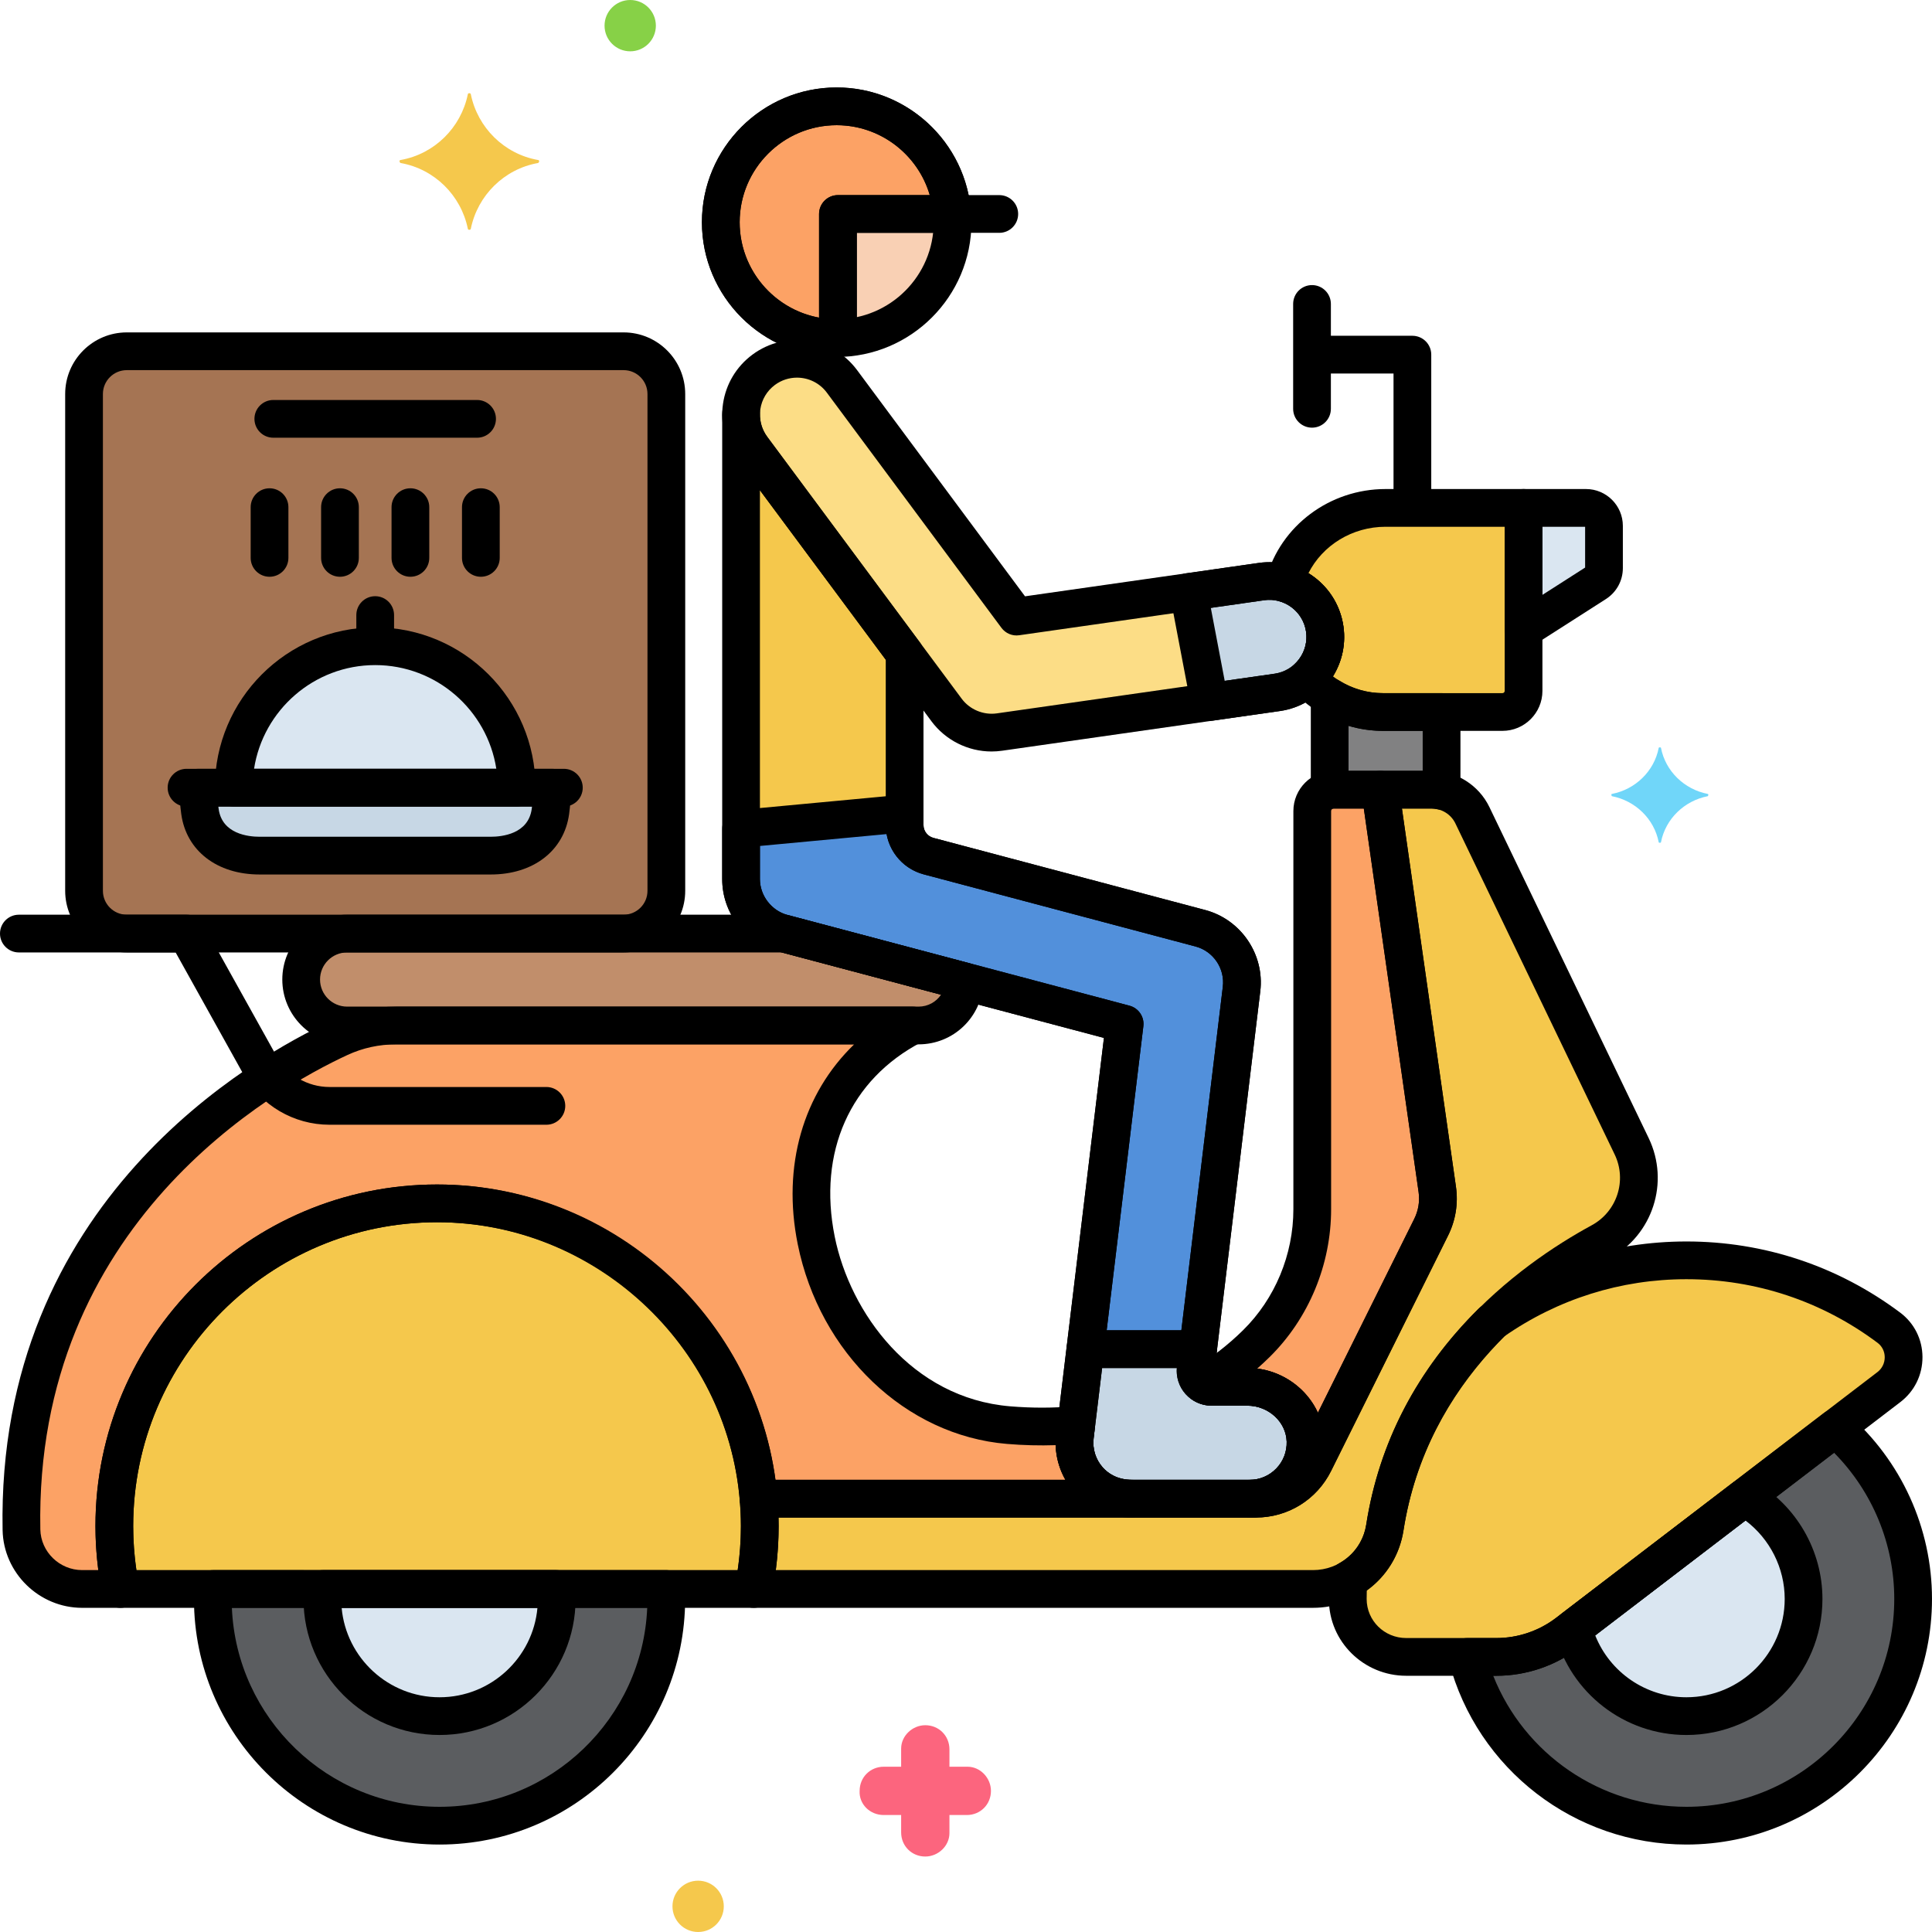 <?xml version="1.0" encoding="utf-8"?>
<!-- Generator: Adobe Illustrator 24.0.0, SVG Export Plug-In . SVG Version: 6.00 Build 0)  -->
<svg version="1.1" xmlns="http://www.w3.org/2000/svg" xmlns:xlink="http://www.w3.org/1999/xlink" x="0px" y="0px"
	 viewBox="0 0 256 256" style="enable-background:new 0 0 256 256;" xml:space="preserve">
<style type="text/css">
	.st0{fill:#6CADEF;}
	.st1{fill:#F9D0B4;}
	.st2{fill:#5B5D60;}
	.st3{fill:#9BE5F9;}
	.st4{fill:#FC657E;}
	.st5{fill:#70D6F9;}
	.st6{fill:#F5C84C;}
	.st7{fill:#F98FA6;}
	.st8{fill:#FED690;}
	.st9{fill:#87D147;}
	.st10{fill:#B2E26D;}
	.st11{fill:#EDF4FC;}
	.st12{fill:#FCDD86;}
	.st13{fill:#754E34;}
	.st14{fill:#B598F9;}
	.st15{fill:#5290DB;}
	.st16{fill:#C7D7E5;}
	.st17{fill:#C18E6B;}
	.st18{fill:#DAE6F1;}
	.st19{fill:#3CAADC;}
	.st20{fill:#818182;}
	.st21{fill:#CBEFF7;}
	.st22{fill:#FCA265;}
	.st23{fill:#A57453;}
	.st24{fill:#8652D8;}
	.st25{fill:#966AEA;}
	.st26{fill:#FEB872;}
	.st27{fill:#EDB311;}
	.st28{fill:#EF4460;}
</style>
<g id="Layer_1">
</g>
<g id="Layer_2">
</g>
<g id="Layer_3">
</g>
<g id="Layer_4">
</g>
<g id="Layer_5">
</g>
<g id="Layer_6">
</g>
<g id="Layer_7">
</g>
<g id="Layer_8">
</g>
<g id="Layer_9">
</g>
<g id="Layer_10">
</g>
<g id="Layer_11">
</g>
<g id="Layer_12">
</g>
<g id="Layer_13">
</g>
<g id="Layer_14">
</g>
<g id="Layer_15">
</g>
<g id="Layer_16">
</g>
<g id="Layer_17">
</g>
<g id="Layer_18">
</g>
<g id="Layer_19">
</g>
<g id="Layer_20">
</g>
<g id="Layer_21">
</g>
<g id="Layer_22">
</g>
<g id="Layer_23">
</g>
<g id="Layer_24">
</g>
<g id="Layer_25">
</g>
<g id="Layer_26">
</g>
<g id="Layer_27">
</g>
<g id="Layer_28">
</g>
<g id="Layer_29">
</g>
<g id="Layer_30">
</g>
<g id="Layer_31">
</g>
<g id="Layer_32">
</g>
<g id="Layer_33">
</g>
<g id="Layer_34">
</g>
<g id="Layer_35">
</g>
<g id="Layer_36">
</g>
<g id="Layer_37">
</g>
<g id="Layer_38">
</g>
<g id="Layer_39">
</g>
<g id="Layer_40">
</g>
<g id="Layer_41">
</g>
<g id="Layer_42">
</g>
<g id="Layer_43">
</g>
<g id="Layer_44">
</g>
<g id="Layer_45">
</g>
<g id="Layer_46">
</g>
<g id="Layer_47">
</g>
<g id="Layer_48">
</g>
<g id="Layer_49">
</g>
<g id="Layer_50">
</g>
<g id="Layer_51">
</g>
<g id="Layer_52">
</g>
<g id="Layer_53">
</g>
<g id="Layer_54">
</g>
<g id="Layer_55">
</g>
<g id="Layer_56">
</g>
<g id="Layer_57">
</g>
<g id="Layer_58">
</g>
<g id="Layer_59">
	<g>
		<g>
			<g>
				<path class="st23" d="M82.631,46.544H16.799c-3.115,0-5.663,2.548-5.663,5.663v65.832c0,3.115,2.548,5.663,5.663,5.663h65.832
					c3.115,0,5.663-2.548,5.663-5.663V52.207C88.293,49.093,85.745,46.544,82.631,46.544z"/>
			</g>
		</g>
		<g>
			<g>
				<path class="st18" d="M49.715,85.628c-10.352,0-18.744,8.392-18.744,18.744h37.487C68.458,94.02,60.066,85.628,49.715,85.628z"
					/>
			</g>
		</g>
		<g>
			<g>
				<path class="st16" d="M26.279,104.372c0,1.075,0.075,2.133,0.218,3.168c0.543,3.927,3.936,5.834,7.901,5.834h30.634
					c3.965,0,7.358-1.907,7.901-5.834c0.143-1.035,0.218-2.093,0.218-3.168H26.279z"/>
			</g>
		</g>
		<g>
			<g>
				<path class="st6" d="M183.587,67.3c-6.239,0-11.777,4.115-13.39,9.968c2.741,0.77,4.909,3.089,5.339,6.087
					c0.359,2.515-0.59,4.914-2.33,6.512c2.479,2.743,6.058,4.476,10.024,4.476h15.853c1.545,0,2.797-1.252,2.797-2.797V67.3H183.587
					z"/>
			</g>
		</g>
		<g>
			<g>
				<path class="st6" d="M57.912,159.452c-23.617,0-42.763,19.146-42.763,42.763c0,2.851,0.285,5.635,0.817,8.331h83.891
					c0.532-2.695,0.817-5.479,0.817-8.331C100.675,178.598,81.529,159.452,57.912,159.452z"/>
			</g>
		</g>
		<g>
			<g>
				<path class="st6" d="M216.205,151.886l-21.102-43.86c-0.996-2.071-3.092-3.388-5.39-3.388h-6.831l7.565,52.955
					c0.246,1.723-0.039,3.48-0.818,5.038l-15.483,31.153c-1.461,2.94-4.461,4.8-7.745,4.8H100.51
					c0.101,1.198,0.165,2.407,0.165,3.632c0,2.851-0.285,5.635-0.817,8.331h74.115c4.741,0,8.796-3.444,9.526-8.129
					c3.264-20.921,18.734-32.497,28.603-37.863C216.629,162.092,218.439,156.53,216.205,151.886z"/>
			</g>
		</g>
		<g>
			<g>
				<path class="st22" d="M142.428,190.282l0.177-1.465c-2.769,0.255-5.749,0.287-8.97,0.019
					c-25.418-2.118-37.067-40.245-12.709-52.954h-68.42c-2.593,0-5.155,0.55-7.508,1.638c-11.266,5.211-42.937,24.013-42.154,65.176
					c0.083,4.365,3.681,7.851,8.046,7.851h5.075c-0.532-2.695-0.817-5.479-0.817-8.331c0-23.617,19.146-42.763,42.763-42.763
					c22.393,0,40.754,17.216,42.599,39.132H150C144.973,198.584,141.931,194.405,142.428,190.282z"/>
			</g>
		</g>
		<g>
			<g>
				<path class="st6" d="M250.282,175.925c-7.487-5.603-16.775-8.924-26.825-8.924c-9.595,0-18.488,3.037-25.79,8.187
					c-6.489,6.432-12.309,15.313-14.168,27.229c-0.47,3.012-2.317,5.504-4.833,6.905c-0.047,0.844-0.077,1.692-0.077,2.548v0.079
					c0.008,4.22,3.52,7.6,7.74,7.6h11.966c3.398,0,6.702-1.119,9.401-3.183l42.591-32.57
					C252.879,181.813,252.895,177.881,250.282,175.925z"/>
			</g>
		</g>
		<g>
			<g>
				<path class="st12" d="M175.536,83.355c-0.58-4.052-4.333-6.871-8.387-6.29L134.701,81.7l-23.14-31.169
					c-2.441-3.287-7.084-3.971-10.372-1.533c-3.287,2.441-3.974,7.083-1.533,10.372l25.771,34.712
					c1.41,1.899,3.627,2.994,5.952,2.994c0.348,0,0.699-0.025,1.049-0.075l36.816-5.259
					C173.298,91.164,176.115,87.408,175.536,83.355z"/>
			</g>
		</g>
		<g>
			<g>
				<path class="st6" d="M165.271,183.757h-4.736c-1.268,0-2.251-1.109-2.099-2.367l6.076-50.34c0.443-3.67-1.886-7.106-5.459-8.053
					l-36.012-9.554c-1.871-0.496-3.174-2.189-3.174-4.125V86.592L99.657,59.37c-1.024-1.38-1.491-2.998-1.453-4.592
					c-0.001,0.058-0.009,0.114-0.009,0.172v61.536c0,3.347,2.295,6.312,5.513,7.165l45.311,12.022l-6.591,54.608
					c-0.497,4.124,2.545,8.302,7.572,8.302h15.581c4.17,0,7.536-3.443,7.41-7.641C172.87,186.885,169.33,183.757,165.271,183.757z"
					/>
			</g>
		</g>
		<g>
			<g>
				<path class="st18" d="M210.156,67.3h-8.276v16.093l9.559-6.117c0.684-0.438,1.097-1.193,1.097-2.004V69.68
					C212.536,68.365,211.47,67.3,210.156,67.3z"/>
			</g>
		</g>
		<g>
			<g>
				<path class="st20" d="M183.23,94.343c-2.579,0-4.987-0.742-7.042-2.008v12.357c0.17-0.032,0.344-0.053,0.523-0.053h13.002
					c0.445,0,0.878,0.063,1.301,0.158V94.343H183.23z"/>
			</g>
		</g>
		<g>
			<g>
				<path class="st16" d="M165.271,183.757h-4.736c-1.268,0-2.251-1.109-2.099-2.367l0.316-2.616h-14.935l-1.389,11.508
					c-0.497,4.124,2.545,8.302,7.572,8.302h15.581c4.17,0,7.536-3.443,7.41-7.641C172.87,186.885,169.33,183.757,165.271,183.757z"
					/>
			</g>
		</g>
		<g>
			<g>
				<path class="st15" d="M159.053,122.996l-36.012-9.554c-1.871-0.496-3.174-2.189-3.174-4.125v-1.528l-21.672,2.028v6.67
					c0,3.347,2.295,6.312,5.513,7.165l45.311,12.022l-5.202,43.1h14.935l5.76-47.724
					C164.955,127.379,162.626,123.943,159.053,122.996z"/>
			</g>
		</g>
		<g>
			<g>
				<path class="st16" d="M175.536,83.355c-0.58-4.052-4.333-6.871-8.387-6.29l-9.656,1.379l2.777,14.581l8.975-1.282
					C173.298,91.164,176.115,87.408,175.536,83.355z"/>
			</g>
		</g>
		<g>
			<g>
				
					<ellipse transform="matrix(0.987 -0.16 0.16 0.987 -3.285 18.139)" class="st1" cx="110.865" cy="29.445" rx="15.356" ry="15.356"/>
			</g>
		</g>
		<g>
			<g>
				<path class="st22" d="M110.865,14.089c-8.481,0-15.357,6.875-15.357,15.356c0,8.481,6.875,15.356,15.357,15.356
					c0.056,0,0.11-0.008,0.165-0.008c0-8.043,0-16.44,0-16.44h15.136C125.604,20.384,118.978,14.089,110.865,14.089z"/>
			</g>
		</g>
		<g>
			<g>
				<path class="st22" d="M190.447,157.594l-7.565-52.955h-6.171c-1.563,0-2.831,1.268-2.831,2.831v52.76
					c0,6.688-2.646,13.116-7.411,17.808c-1.901,1.872-4.215,3.756-6.992,5.422c0.311,0.182,0.668,0.296,1.058,0.296h4.736
					c4.06,0,7.599,3.128,7.721,7.186c0.126,4.198-3.24,7.641-7.41,7.641h0.821c3.283,0,6.283-1.859,7.745-4.8l15.483-31.153
					C190.408,161.074,190.693,159.317,190.447,157.594z"/>
			</g>
		</g>
		<g>
			<g>
				<path class="st17" d="M103.899,123.702H45.997c-3.363,0-6.09,2.726-6.09,6.09c0,3.363,2.726,6.09,6.09,6.09h75.723
					c3.278,0,5.944-2.593,6.077-5.838L103.899,123.702z"/>
			</g>
		</g>
		<g>
			<g>
				<path class="st2" d="M88.251,210.546H28.234c-0.019,0.439-0.034,0.88-0.034,1.324c0,16.592,13.45,30.042,30.042,30.042
					c16.592,0,30.042-13.45,30.042-30.042C88.284,211.426,88.27,210.985,88.251,210.546z"/>
			</g>
		</g>
		<g>
			<g>
				<path class="st2" d="M243.187,189.225l-35.491,27.14c-2.699,2.064-6.003,3.183-9.401,3.183h-3.885
					c3.394,12.871,15.11,22.364,29.048,22.364c16.592,0,30.042-13.45,30.042-30.042
					C253.499,202.832,249.502,194.732,243.187,189.225z"/>
			</g>
		</g>
		<g>
			<g>
				<path class="st18" d="M73.702,210.546H42.784c-0.037,0.437-0.067,0.877-0.067,1.324c0,8.575,6.951,15.526,15.526,15.526
					c8.575,0,15.526-6.951,15.526-15.526C73.769,211.423,73.739,210.983,73.702,210.546z"/>
			</g>
		</g>
		<g>
			<g>
				<path class="st18" d="M231.175,198.41l-22.725,17.378c1.739,6.674,7.789,11.607,15.007,11.607
					c8.575,0,15.526-6.951,15.526-15.526C238.983,206.107,235.837,201.089,231.175,198.41z"/>
			</g>
		</g>
		<g>
			<g>
				<path class="st4" d="M128.206,234.1h-2.4v-2.3c0-1.8-1.4-3.2-3.2-3.2c-1.7,0-3.2,1.4-3.2,3.1v2.4h-2.3c-1.8,0-3.2,1.4-3.2,3.2
					c-0.1,1.7,1.3,3.2,3.2,3.2h2.3v2.3c0,1.8,1.4,3.2,3.2,3.2c1.7,0,3.2-1.4,3.2-3.1v-2.4h2.3c1.8,0,3.2-1.4,3.2-3.2
					C131.306,235.6,129.906,234.1,128.206,234.1z"/>
			</g>
		</g>
		<g>
			<g>
				<path class="st6" d="M92.506,249.2c-1.878,0-3.4,1.522-3.4,3.4c0,1.878,1.522,3.4,3.4,3.4c1.878,0,3.4-1.522,3.4-3.4
					C95.906,250.722,94.384,249.2,92.506,249.2z"/>
			</g>
		</g>
		<g>
			<g>
				<path class="st5" d="M226.288,105.2c-3.1-0.6-5.6-3-6.2-6.1c0-0.1-0.3-0.1-0.3,0c-0.6,3.1-3.1,5.5-6.2,6.1c-0.1,0-0.1,0.2,0,0.3
					c3.1,0.6,5.6,3,6.2,6.1c0,0.1,0.3,0.1,0.3,0c0.6-3.1,3.1-5.5,6.2-6.1C226.388,105.4,226.388,105.2,226.288,105.2z"/>
			</g>
		</g>
		<g>
			<g>
				<path class="st9" d="M83.506,0c-1.878,0-3.4,1.522-3.4,3.4c0,1.878,1.522,3.4,3.4,3.4c1.878,0,3.4-1.522,3.4-3.4
					C86.906,1.522,85.384,0,83.506,0z"/>
			</g>
		</g>
		<g>
			<g>
				<path class="st6" d="M71.288,21.2c-4.5-0.8-8-4.3-8.9-8.7c0-0.2-0.4-0.2-0.4,0c-0.9,4.4-4.4,7.9-8.9,8.7c-0.2,0-0.2,0.3,0,0.4
					c4.5,0.8,8,4.3,8.9,8.7c0,0.2,0.4,0.2,0.4,0c0.9-4.4,4.4-7.9,8.9-8.7C71.488,21.5,71.488,21.2,71.288,21.2z"/>
			</g>
		</g>
		<g>
			<g>
				<g>
					<g>
						<path d="M178.01,83.002c-0.374-2.621-1.747-4.94-3.864-6.529c-2.119-1.589-4.732-2.259-7.351-1.883l-30.974,4.425
							l-22.253-29.974c-3.256-4.389-9.479-5.308-13.869-2.049c-2.126,1.578-3.51,3.89-3.897,6.509
							c-0.387,2.619,0.27,5.233,1.849,7.359l25.771,34.712c1.861,2.507,4.836,4.004,7.959,4.004c0.467,0,0.938-0.033,1.402-0.1
							l36.816-5.259C175.01,93.444,178.783,88.413,178.01,83.002z M172.127,87.353c-0.787,1.05-1.937,1.73-3.235,1.916
							l-36.814,5.258c-1.766,0.251-3.581-0.506-4.643-1.935L101.664,57.88c-0.782-1.054-1.107-2.35-0.916-3.647
							c0.192-1.298,0.878-2.443,1.931-3.226c0.88-0.652,1.906-0.967,2.925-0.967c1.504,0,2.988,0.686,3.951,1.981l23.14,31.169
							c0.545,0.736,1.451,1.121,2.36,0.984l32.448-4.636c1.294-0.182,2.592,0.146,3.642,0.934s1.73,1.937,1.916,3.236
							C173.246,85.008,172.914,86.302,172.127,87.353z"/>
					</g>
				</g>
			</g>
		</g>
		<g>
			<g>
				<g>
					<path d="M165.271,181.257h-4.3l6.023-49.907c0.589-4.881-2.55-9.511-7.3-10.77l-36.013-9.555
						c-0.773-0.206-1.314-0.908-1.314-1.709V86.593c0-0.537-0.173-1.06-0.493-1.49l-20.21-27.223
						c-0.654-0.883-0.987-1.935-0.961-3.042c0-0.007,0.001-0.013,0.001-0.018c0.023-1.377-1.072-2.514-2.449-2.541
						c-0.018-0.001-0.034-0.001-0.052-0.001c-1.342,0-2.446,1.063-2.497,2.405c-0.005,0.063-0.011,0.208-0.011,0.267v61.536
						c0,4.49,3.031,8.43,7.371,9.581l43.21,11.465l-6.33,52.45c-0.34,2.816,0.544,5.647,2.424,7.769
						c1.905,2.149,4.615,3.333,7.63,3.333h15.581c2.704,0,5.231-1.069,7.115-3.01c1.883-1.94,2.875-4.5,2.794-7.206
						C175.332,185.568,170.747,181.257,165.271,181.257z M169.107,194.592c-0.934,0.962-2.186,1.492-3.526,1.492H150
						c-2.005,0-3.222-0.897-3.889-1.649c-0.932-1.052-1.369-2.456-1.2-3.853l6.59-54.608c0.149-1.238-0.637-2.396-1.841-2.716
						l-45.311-12.022c-2.117-0.563-3.654-2.56-3.654-4.749l-0.002-51.526l16.674,22.459v21.897c0,3.065,2.069,5.756,5.032,6.541
						l36.013,9.556c2.354,0.624,3.91,2.918,3.617,5.337l-6.074,50.339c-0.159,1.31,0.252,2.627,1.127,3.614s2.134,1.554,3.453,1.554
						h4.735c2.801,0,5.144,2.136,5.222,4.761C170.532,192.361,170.041,193.631,169.107,194.592z"/>
				</g>
			</g>
		</g>
		<g>
			<g>
				<g>
					<g>
						<path d="M165.271,181.257h-4.3l0.264-2.185c0.085-0.71-0.138-1.422-0.612-1.957c-0.474-0.535-1.155-0.842-1.87-0.842h-14.935
							c-1.265,0-2.33,0.944-2.482,2.2l-1.389,11.509c-0.34,2.816,0.544,5.647,2.424,7.769c1.905,2.149,4.615,3.333,7.63,3.333
							h15.581c2.705,0,5.231-1.069,7.115-3.01c1.883-1.94,2.875-4.5,2.794-7.206C175.332,185.568,170.747,181.257,165.271,181.257z
							 M169.108,194.592c-0.934,0.962-2.187,1.492-3.527,1.492H150c-2.005,0-3.222-0.897-3.889-1.649
							c-0.932-1.052-1.369-2.456-1.2-3.853l1.123-9.309h9.902c-0.101,1.248,0.312,2.489,1.146,3.43
							c0.875,0.987,2.134,1.554,3.453,1.554h4.735c2.801,0,5.144,2.136,5.222,4.761
							C170.532,192.361,170.041,193.631,169.108,194.592z"/>
					</g>
				</g>
			</g>
		</g>
		<g>
			<g>
				<g>
					<path d="M159.694,120.58l-36.013-9.556c-0.773-0.205-1.314-0.907-1.314-1.708v-1.528c0-0.703-0.297-1.375-0.816-1.849
						c-0.521-0.473-1.209-0.703-1.917-0.641l-21.672,2.028c-1.284,0.12-2.267,1.199-2.267,2.489v6.67c0,4.49,3.031,8.43,7.371,9.581
						l43.21,11.465l-4.941,40.941c-0.085,0.71,0.138,1.423,0.611,1.958c0.475,0.535,1.156,0.842,1.871,0.842h14.935
						c1.265,0,2.33-0.944,2.482-2.2l5.76-47.724C167.583,126.47,164.444,121.84,159.694,120.58z M162.029,130.75l-5.494,45.523
						h-9.897l4.863-40.3c0.149-1.238-0.637-2.396-1.841-2.716l-45.311-12.022c-2.117-0.563-3.654-2.56-3.654-4.749v-4.393
						l16.78-1.571c0.461,2.545,2.357,4.655,4.924,5.335l36.012,9.555c0.001,0,0.001,0,0.001,0.001
						C160.767,126.037,162.322,128.331,162.029,130.75z"/>
				</g>
			</g>
		</g>
		<g>
			<g>
				<g>
					<path d="M178.01,83.002c-0.374-2.621-1.747-4.94-3.864-6.529c-2.119-1.59-4.731-2.261-7.351-1.883l-9.656,1.38
						c-0.677,0.097-1.283,0.466-1.681,1.021s-0.55,1.25-0.422,1.921l2.777,14.58c0.228,1.193,1.271,2.032,2.453,2.032
						c0.118,0,0.236-0.008,0.356-0.025l8.976-1.281C175.01,93.444,178.783,88.413,178.01,83.002z M168.892,89.269l-6.613,0.943
						l-1.84-9.663l7.063-1.01c0,0,0,0,0.001,0c1.294-0.182,2.592,0.146,3.642,0.934s1.73,1.937,1.916,3.236
						C173.443,86.392,171.573,88.885,168.892,89.269z"/>
				</g>
			</g>
		</g>
		<g>
			<g>
				<g>
					<path d="M110.865,11.589c-9.846,0-17.856,8.011-17.856,17.856s8.011,17.856,17.856,17.856s17.856-8.011,17.856-17.856
						S120.711,11.589,110.865,11.589z M110.865,42.302c-7.089,0-12.856-5.768-12.856-12.856s5.768-12.856,12.856-12.856
						s12.856,5.768,12.856,12.856S117.954,42.302,110.865,42.302z"/>
				</g>
			</g>
		</g>
		<g>
			<g>
				<path d="M132.41,25.853h-21.38c-1.381,0-2.5,1.119-2.5,2.5v15.754c0,1.381,1.119,2.5,2.5,2.5s2.5-1.119,2.5-2.5V30.853h18.88
					c1.381,0,2.5-1.119,2.5-2.5S133.791,25.853,132.41,25.853z"/>
			</g>
		</g>
		<g>
			<g>
				<g>
					<path d="M110.865,11.589c-9.846,0-17.856,8.011-17.856,17.856s8.011,17.856,17.856,17.856c0.094,0,0.186-0.005,0.209-0.009
						c1.363-0.024,2.456-1.137,2.456-2.5v-13.94h12.636c0.693,0,1.356-0.288,1.829-0.796c0.473-0.507,0.714-1.188,0.665-1.88
						C128.004,18.875,120.188,11.589,110.865,11.589z M111.03,25.853c-1.381,0-2.5,1.119-2.5,2.5v13.736
						c-5.979-1.101-10.521-6.352-10.521-12.644c0-7.089,5.768-12.856,12.856-12.856c5.785,0,10.764,3.898,12.329,9.264H111.03z"/>
				</g>
			</g>
		</g>
		<g>
			<g>
				<g>
					<path d="M210.156,64.8h-8.276c-1.381,0-2.5,1.119-2.5,2.5v16.094c0,0.914,0.498,1.755,1.3,2.193
						c0.375,0.205,0.788,0.307,1.2,0.307c0.47,0,0.938-0.132,1.348-0.395l9.559-6.118c1.409-0.901,2.25-2.438,2.25-4.109V69.68
						C215.036,66.989,212.847,64.8,210.156,64.8z M210.036,75.205l-5.656,3.62V69.8h5.656V75.205z"/>
				</g>
			</g>
		</g>
		<g>
			<g>
				<g>
					<path d="M201.88,64.8h-18.293c-7.388,0-13.885,4.854-15.8,11.804c-0.365,1.326,0.409,2.698,1.733,3.07
						c1.875,0.527,3.265,2.111,3.54,4.035c0.229,1.604-0.35,3.217-1.547,4.317c-1.011,0.929-1.084,2.499-0.163,3.518
						c3.044,3.367,7.374,5.299,11.879,5.299h15.854c2.921,0,5.297-2.376,5.297-5.297V67.3C204.38,65.919,203.261,64.8,201.88,64.8z
						 M199.38,91.546c0,0.164-0.133,0.297-0.297,0.297h-15.854c-2.389,0-4.707-0.793-6.605-2.222
						c1.21-1.954,1.719-4.292,1.386-6.619c-0.424-2.966-2.158-5.53-4.638-7.05c1.873-3.705,5.813-6.152,10.215-6.152h15.793V91.546z
						"/>
				</g>
			</g>
		</g>
		<g>
			<g>
				<path d="M187.149,44.492h-12.668c-1.381,0-2.5,1.119-2.5,2.5s1.119,2.5,2.5,2.5h10.168v16.501c0,1.381,1.119,2.5,2.5,2.5
					s2.5-1.119,2.5-2.5V46.992C189.649,45.611,188.53,44.492,187.149,44.492z"/>
			</g>
		</g>
		<g>
			<g>
				<path d="M173.849,37.776c-1.381,0-2.5,1.119-2.5,2.5v13.892c0,1.381,1.119,2.5,2.5,2.5s2.5-1.119,2.5-2.5V40.276
					C176.349,38.896,175.229,37.776,173.849,37.776z"/>
			</g>
		</g>
		<g>
			<g>
				<g>
					<path d="M57.912,156.952c-24.958,0-45.264,20.305-45.264,45.263c0,2.943,0.291,5.909,0.864,8.815
						c0.231,1.171,1.259,2.016,2.453,2.016h83.892c1.194,0,2.222-0.845,2.453-2.016c0.573-2.906,0.864-5.872,0.864-8.815
						C103.175,177.257,82.87,156.952,57.912,156.952z M97.75,208.046H18.073c-0.282-1.936-0.425-3.889-0.425-5.831
						c0-22.201,18.063-40.263,40.264-40.263s40.263,18.062,40.263,40.263C98.175,204.157,98.032,206.11,97.75,208.046z"/>
				</g>
			</g>
		</g>
		<g>
			<g>
				<g>
					<g>
						<path d="M218.458,150.803l-21.103-43.858c-1.403-2.92-4.403-4.806-7.643-4.806h-6.831c-0.725,0-1.414,0.314-1.889,0.862
							c-0.475,0.547-0.688,1.273-0.586,1.991l7.564,52.956c0.176,1.225-0.024,2.457-0.581,3.57l-15.483,31.153
							c-1.045,2.104-3.155,3.412-5.505,3.412h-65.892c-0.699,0-1.367,0.293-1.84,0.808c-0.474,0.515-0.71,1.204-0.651,1.901
							c0.104,1.245,0.155,2.364,0.155,3.423c0,2.618-0.259,5.258-0.771,7.846c-0.145,0.733,0.047,1.494,0.521,2.071
							c0.475,0.578,1.184,0.913,1.932,0.913h74.115c6.025,0,11.071-4.309,11.996-10.243c3.144-20.148,18.471-31.236,27.327-36.053
							C219,163.649,221.268,156.645,218.458,150.803z M210.907,162.357c-9.667,5.257-26.403,17.401-29.878,39.675
							c-0.544,3.484-3.512,6.014-7.057,6.014h-71.176c0.251-1.938,0.378-3.889,0.378-5.83c0-0.371-0.006-0.748-0.017-1.132h63.244
							c4.262,0,8.087-2.371,9.982-6.188l15.479-31.146c1.012-2.021,1.378-4.273,1.057-6.51l-7.156-50.102h3.948
							c1.329,0,2.561,0.774,3.137,1.973l21.103,43.859C215.605,156.407,214.269,160.53,210.907,162.357z"/>
					</g>
				</g>
			</g>
		</g>
		<g>
			<g>
				<g>
					<path d="M150,196.084c-2.005,0-3.222-0.897-3.889-1.649c-0.932-1.052-1.369-2.456-1.2-3.853c0,0,0,0,0-0.001l0.177-1.466
						c0.09-0.749-0.163-1.5-0.689-2.041c-0.527-0.543-1.264-0.813-2.022-0.747c-2.754,0.252-5.625,0.258-8.533,0.017
						c-13.074-1.09-21.212-12.419-23.24-22.484c-2.258-11.202,2.034-20.833,11.48-25.761c1.021-0.533,1.546-1.693,1.271-2.813
						c-0.273-1.118-1.276-1.904-2.428-1.904H52.506c-2.996,0-5.875,0.629-8.558,1.869C33.51,140.08-0.483,159.219,0.345,202.743
						c0.108,5.681,4.839,10.303,10.546,10.303h5.075c0.748,0,1.457-0.335,1.932-0.913c0.475-0.577,0.666-1.338,0.521-2.071
						c-0.511-2.588-0.77-5.228-0.77-7.846c0-22.201,18.063-40.264,40.264-40.264c20.75,0,38.367,16.183,40.107,36.842
						c0.109,1.295,1.191,2.29,2.491,2.29H150c1.381,0,2.5-1.119,2.5-2.5S151.381,196.084,150,196.084z M102.749,196.084
						c-3.018-22.123-22.28-39.132-44.837-39.132c-24.958,0-45.264,20.306-45.264,45.264c0,1.941,0.127,3.893,0.378,5.83h-2.136
						c-3.002,0-5.49-2.422-5.546-5.398c-0.771-40.496,30.96-58.352,40.702-62.858c2.02-0.934,4.193-1.407,6.459-1.407h60.677
						c-6.748,6.514-9.575,16.075-7.481,26.465c2.916,14.474,14.317,25.362,27.726,26.479c2.178,0.182,4.338,0.235,6.453,0.165
						c0.053,1.615,0.499,3.193,1.296,4.593H102.749z"/>
				</g>
			</g>
		</g>
		<g>
			<g>
				<g>
					<path d="M192.921,157.239L192.921,157.239l-7.564-52.954c-0.176-1.231-1.23-2.146-2.475-2.146h-6.171
						c-2.939,0-5.331,2.392-5.331,5.331v52.761c0,6.014-2.43,11.854-6.666,16.026c-1.973,1.944-4.168,3.646-6.523,5.06
						c-0.757,0.454-1.219,1.273-1.214,2.156s0.475,1.697,1.235,2.145c0.715,0.418,1.518,0.64,2.323,0.64h4.735
						c2.801,0,5.144,2.136,5.222,4.761c0.04,1.344-0.451,2.613-1.384,3.574c-0.934,0.962-2.187,1.492-3.527,1.492
						c-1.381,0-2.5,1.119-2.5,2.5s1.119,2.5,2.5,2.5h0.821c4.262,0,8.087-2.371,9.982-6.188l15.479-31.146
						C192.876,161.729,193.242,159.477,192.921,157.239z M187.391,161.519l-12.763,25.68c-1.425-3.108-4.464-5.399-8.038-5.857
						c0.558-0.491,1.103-0.999,1.633-1.521c5.185-5.105,8.157-12.245,8.157-19.589V107.47c0-0.183,0.148-0.331,0.331-0.331h4.003
						l7.258,50.809v0.001C188.147,159.173,187.947,160.405,187.391,161.519z"/>
				</g>
			</g>
		</g>
		<g>
			<g>
				<g>
					<path d="M128.439,127.627l-23.898-6.341c-0.21-0.056-0.425-0.084-0.642-0.084H45.997c-4.736,0-8.59,3.854-8.59,8.59
						s3.854,8.59,8.59,8.59h75.724c4.619,0,8.386-3.618,8.575-8.236C130.344,128.975,129.571,127.927,128.439,127.627z
						 M121.721,133.382H45.997c-1.979,0-3.59-1.61-3.59-3.59s1.61-3.59,3.59-3.59h57.576l21.118,5.604
						C124.048,132.76,122.957,133.382,121.721,133.382z"/>
				</g>
			</g>
		</g>
		<g>
			<g>
				<g>
					<path d="M90.748,210.435c-0.059-1.336-1.159-2.389-2.497-2.389H28.234c-1.338,0-2.438,1.053-2.497,2.389
						c-0.021,0.477-0.036,0.954-0.036,1.435c0,17.943,14.599,32.542,32.542,32.542s32.541-14.599,32.541-32.542
						C90.784,211.389,90.77,210.911,90.748,210.435z M58.243,239.411c-14.793,0-26.899-11.722-27.518-26.365H85.76
						C85.142,227.689,73.035,239.411,58.243,239.411z"/>
				</g>
			</g>
		</g>
		<g>
			<g>
				<g>
					<path d="M76.193,210.34c-0.106-1.296-1.19-2.294-2.491-2.294H42.784c-1.299,0-2.381,0.994-2.491,2.289
						c-0.043,0.507-0.076,1.017-0.076,1.534c0,9.939,8.087,18.026,18.026,18.026s18.025-8.087,18.025-18.026
						C76.269,211.354,76.235,210.846,76.193,210.34z M58.243,224.896c-6.786,0-12.377-5.217-12.974-11.85h25.946
						C70.619,219.679,65.028,224.896,58.243,224.896z"/>
				</g>
			</g>
		</g>
		<g>
			<g>
				<g>
					<path d="M251.78,173.924c-8.239-6.164-18.033-9.423-28.323-9.423c-9.797,0-19.213,2.989-27.23,8.644
						c-0.114,0.08-0.221,0.17-0.319,0.268c-8.175,8.104-13.181,17.733-14.878,28.619c-0.338,2.167-1.643,4.027-3.579,5.105
						c-0.749,0.417-1.231,1.188-1.28,2.043c-0.055,0.964-0.081,1.844-0.081,2.773c0.011,5.566,4.604,10.095,10.239,10.095h11.966
						c3.925,0,7.803-1.313,10.92-3.696l42.593-32.57c1.875-1.435,2.942-3.613,2.93-5.977
						C254.724,177.464,253.646,175.32,251.78,173.924z M248.769,181.81l-42.592,32.57c-2.25,1.721-5.05,2.668-7.883,2.668h-11.966
						c-2.884,0-5.234-2.29-5.239-5.179c0-0.37,0.006-0.749,0.018-1.142c2.615-1.886,4.36-4.706,4.862-7.926
						c1.52-9.742,5.997-18.385,13.31-25.691c7.133-4.979,15.489-7.609,24.179-7.609c9.202,0,17.96,2.914,25.327,8.427
						c0.602,0.449,0.948,1.144,0.952,1.903C249.741,180.615,249.388,181.336,248.769,181.81z"/>
				</g>
			</g>
		</g>
		<g>
			<g>
				<g>
					<path d="M244.83,187.341c-0.896-0.782-2.218-0.822-3.162-0.103l-35.491,27.142c-2.25,1.721-5.05,2.668-7.883,2.668h-3.884
						c-0.775,0-1.507,0.359-1.98,0.974c-0.473,0.614-0.635,1.414-0.437,2.163c3.759,14.265,16.698,24.227,31.464,24.227
						c17.943,0,32.542-14.599,32.542-32.542C255.999,202.472,251.928,193.531,244.83,187.341z M223.457,239.411
						c-11.384,0-21.483-6.994-25.598-17.363h0.435c3.925,0,7.803-1.313,10.92-3.696l33.809-25.854
						c5.093,5.145,7.977,12.097,7.977,19.372C250.999,227.056,238.644,239.411,223.457,239.411z"/>
				</g>
			</g>
		</g>
		<g>
			<g>
				<g>
					<path d="M232.421,196.243c-0.874-0.504-1.964-0.433-2.765,0.181l-22.725,17.378c-0.8,0.611-1.154,1.643-0.9,2.616
						c2.066,7.936,9.232,13.478,17.426,13.478c9.939,0,18.026-8.087,18.026-18.026C241.483,205.443,238.011,199.456,232.421,196.243
						z M223.457,224.896c-5.372,0-10.133-3.3-12.082-8.196l19.909-15.226c3.241,2.445,5.199,6.298,5.199,10.396
						C236.483,219.052,230.64,224.896,223.457,224.896z"/>
				</g>
			</g>
		</g>
		<g>
			<g>
				<g>
					<path d="M191.014,91.843h-7.784c-2.013,0-3.994-0.565-5.73-1.636c-0.772-0.477-1.74-0.497-2.53-0.055
						c-0.791,0.441-1.281,1.276-1.281,2.183v12.356c0,0.742,0.365,1.44,0.936,1.915c0.57,0.476,1.359,0.668,2.088,0.532h13.002
						c0.214,0,0.461,0.032,0.754,0.098c0.182,0.041,0.364,0.061,0.547,0.061c0.563,0,1.115-0.19,1.563-0.549
						c0.593-0.475,0.938-1.192,0.938-1.951V94.343C193.514,92.962,192.395,91.843,191.014,91.843z M188.514,102.139h-9.826v-5.963
						c1.47,0.44,2.999,0.667,4.542,0.667h5.284V102.139z"/>
				</g>
			</g>
		</g>
		<g>
			<g>
				<path d="M72.398,144.033H43.667c-2.929,0-5.633-1.59-7.058-4.148l-9.685-17.398c-0.441-0.793-1.277-1.284-2.185-1.284H2.5
					c-1.381,0-2.5,1.119-2.5,2.5s1.119,2.5,2.5,2.5h20.771l8.97,16.114c2.307,4.144,6.686,6.717,11.427,6.717h28.731
					c1.381,0,2.5-1.119,2.5-2.5S73.779,144.033,72.398,144.033z"/>
			</g>
		</g>
		<g>
			<g>
				<g>
					<path d="M82.631,44.045H16.799c-4.501,0-8.163,3.661-8.163,8.162v65.832c0,4.501,3.662,8.163,8.163,8.163h65.832
						c4.501,0,8.163-3.662,8.163-8.163V52.207C90.794,47.706,87.132,44.045,82.631,44.045z M85.794,118.039
						c0,1.744-1.419,3.163-3.163,3.163H16.799c-1.744,0-3.163-1.419-3.163-3.163V52.207c0-1.743,1.419-3.162,3.163-3.162h65.832
						c1.744,0,3.163,1.419,3.163,3.162V118.039z"/>
				</g>
			</g>
		</g>
		<g>
			<g>
				<path d="M63.215,53h-27c-1.381,0-2.5,1.119-2.5,2.5s1.119,2.5,2.5,2.5h27c1.381,0,2.5-1.119,2.5-2.5S64.596,53,63.215,53z"/>
			</g>
		</g>
		<g>
			<g>
				<path d="M49.715,79c-1.381,0-2.5,1.119-2.5,2.5v3c0,1.381,1.119,2.5,2.5,2.5s2.5-1.119,2.5-2.5v-3
					C52.215,80.119,51.096,79,49.715,79z"/>
			</g>
		</g>
		<g>
			<g>
				<g>
					<path d="M35.715,64.701c-1.381,0-2.5,1.119-2.5,2.5v6.723c0,1.381,1.119,2.5,2.5,2.5s2.5-1.119,2.5-2.5v-6.723
						C38.215,65.82,37.096,64.701,35.715,64.701z"/>
				</g>
			</g>
			<g>
				<g>
					<path d="M45.048,64.701c-1.381,0-2.5,1.119-2.5,2.5v6.723c0,1.381,1.119,2.5,2.5,2.5s2.5-1.119,2.5-2.5v-6.723
						C47.548,65.82,46.429,64.701,45.048,64.701z"/>
				</g>
			</g>
			<g>
				<g>
					<path d="M54.381,64.701c-1.381,0-2.5,1.119-2.5,2.5v6.723c0,1.381,1.119,2.5,2.5,2.5s2.5-1.119,2.5-2.5v-6.723
						C56.881,65.82,55.762,64.701,54.381,64.701z"/>
				</g>
			</g>
			<g>
				<g>
					<path d="M63.715,64.701c-1.381,0-2.5,1.119-2.5,2.5v6.723c0,1.381,1.119,2.5,2.5,2.5s2.5-1.119,2.5-2.5v-6.723
						C66.215,65.82,65.096,64.701,63.715,64.701z"/>
				</g>
			</g>
		</g>
		<g>
			<g>
				<path d="M74.715,101.872h-50c-1.381,0-2.5,1.119-2.5,2.5s1.119,2.5,2.5,2.5h50c1.381,0,2.5-1.119,2.5-2.5
					S76.096,101.872,74.715,101.872z"/>
			</g>
		</g>
		<g>
			<g>
				<g>
					<path d="M49.715,83.128c-11.714,0-21.244,9.53-21.244,21.244c0,1.381,1.119,2.5,2.5,2.5h37.487c1.381,0,2.5-1.119,2.5-2.5
						C70.958,92.658,61.429,83.128,49.715,83.128z M33.663,101.872c1.206-7.774,7.944-13.744,16.052-13.744
						c8.106,0,14.845,5.97,16.051,13.744H33.663z"/>
				</g>
			</g>
		</g>
		<g>
			<g>
				<g>
					<path d="M73.15,101.872H26.279c-1.381,0-2.5,1.119-2.5,2.5c0,1.175,0.081,2.356,0.241,3.511
						c0.672,4.854,4.744,7.991,10.377,7.991h30.634c5.632,0,9.705-3.137,10.378-7.993c0.16-1.161,0.241-2.342,0.241-3.509
						C75.65,102.991,74.531,101.872,73.15,101.872z M70.456,107.197c-0.46,3.318-3.947,3.677-5.425,3.677H34.397
						c-1.478,0-4.965-0.358-5.424-3.678c-0.016-0.107-0.029-0.216-0.043-0.324h41.567C70.485,106.98,70.471,107.089,70.456,107.197z
						"/>
				</g>
			</g>
		</g>
	</g>
</g>
<g id="Layer_60">
</g>
<g id="Layer_61">
</g>
<g id="Layer_62">
</g>
<g id="Layer_63">
</g>
<g id="Layer_64">
</g>
<g id="Layer_65">
</g>
<g id="Layer_66">
</g>
<g id="Layer_67">
</g>
<g id="Layer_68">
</g>
<g id="Layer_69">
</g>
<g id="Layer_70">
</g>
<g id="Layer_71">
</g>
<g id="Layer_72">
</g>
<g id="Layer_73">
</g>
<g id="Layer_74">
</g>
<g id="Layer_75">
</g>
<g id="Layer_76">
</g>
<g id="Layer_77">
</g>
<g id="Layer_78">
</g>
<g id="Layer_79">
</g>
<g id="Layer_80">
</g>
</svg>
